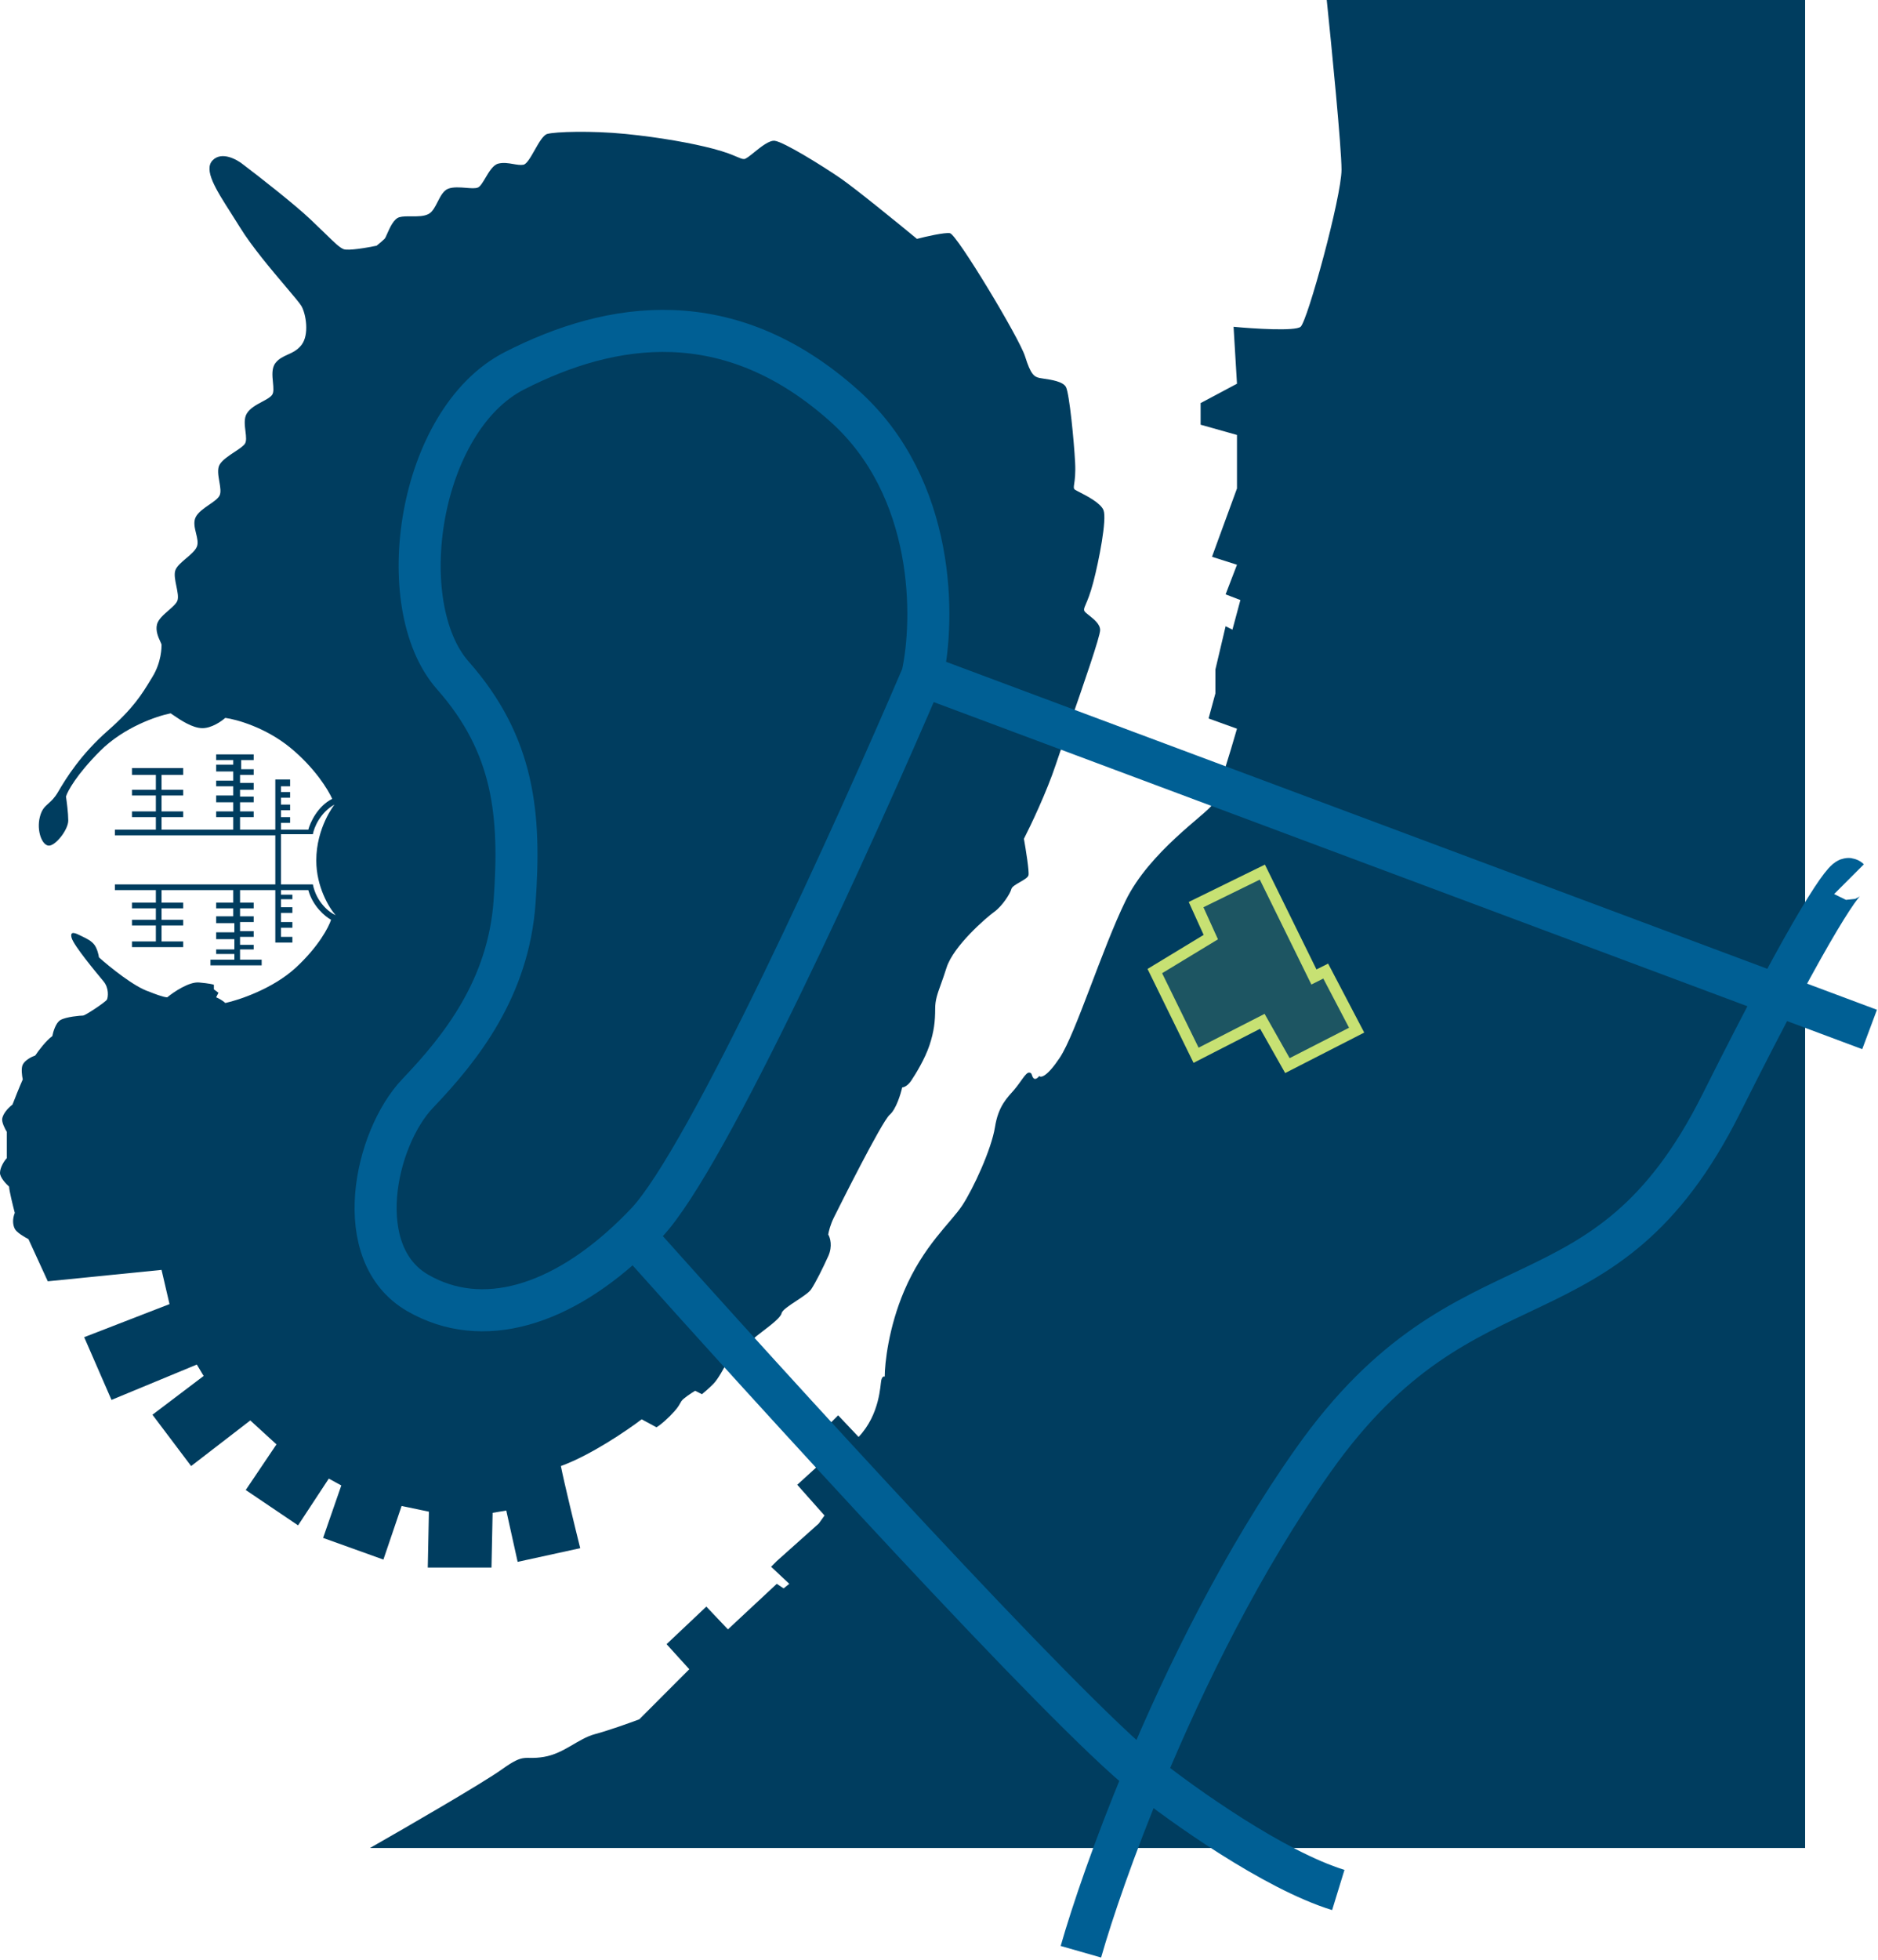 <svg width="670" height="699" viewBox="0 0 670 699" fill="none" xmlns="http://www.w3.org/2000/svg">
<g id="Group 582">
<path id="rightIsland" d="M478.603 60.5C478.603 52.704 475.09 16.918 473.333 0H644V659H132C144.837 651.691 172.214 635.856 179.025 630.983C187.538 624.893 186.727 627.735 194.024 626.517C201.321 625.299 206.185 620.02 212.266 618.396C217.131 617.097 224.833 614.336 228.076 613.118L245.913 595.252L237.805 586.319L251.994 572.92L259.696 581.041L277.127 564.799L279.56 566.423L281.587 564.799L275.101 558.709L277.127 556.678L292.127 543.279L294.154 540.437L284.424 529.474L297.802 517.293L292.127 511.608L299.018 504.705L306.315 512.42C314.017 504.299 314.017 493.742 314.423 492.118C314.747 490.819 315.369 490.765 315.639 490.9C315.639 486.163 317.017 473.441 322.53 460.447C329.422 444.206 339.151 436.085 343.205 429.994C347.259 423.904 353.745 409.693 354.961 401.978C356.177 394.263 359.42 391.421 361.853 388.579C364.285 385.736 365.907 382.488 367.123 382.488C368.339 382.488 367.933 383.706 368.744 384.518C369.393 385.168 370.366 384.247 370.771 383.706C371.312 384.383 373.528 384.031 378.068 377.209C383.743 368.683 393.067 338.636 401.58 321.176C410.093 303.717 430.363 290.317 432.39 287.069C434.011 284.47 439.011 267.85 441.308 259.864L431.173 256.21L433.606 247.277V238.75L437.254 223.321L439.686 224.539L442.524 213.982L437.254 211.952L441.308 201.395L432.39 198.553L441.308 174.19V155.107L428.336 151.452V143.738L441.308 136.835L440.092 116.533C447.254 117.21 462.064 118.157 464.009 116.533C466.442 114.503 478.603 70.245 478.603 60.5Z" fill="#003D5F"/>
<path id="leftIsland" fill-rule="evenodd" clip-rule="evenodd" d="M259.359 485.793C258.412 487.691 256.112 491.893 254.489 493.52C252.865 495.147 251.107 496.638 250.43 497.181L247.995 495.96C246.642 496.774 243.774 498.645 243.124 499.621C242.933 499.909 242.786 500.174 242.632 500.454C242.131 501.361 241.546 502.422 239.065 504.908C236.468 507.511 234.736 508.704 234.195 508.975L228.918 506.128C223.777 510.06 210.816 518.899 200.101 522.803C201.399 529.31 205.242 545.036 207.001 552.086L184.677 556.966L180.618 538.665L175.748 539.478L175.342 559H152.612L153.018 539.071L143.277 537.038L136.783 556.153L115.271 548.426L121.765 529.717L117.3 527.277L106.341 543.952L87.671 531.344L98.63 515.076L89.294 506.535L68.188 522.803L54.388 504.501L72.653 490.673L70.218 486.606L39.777 499.214L30.035 476.845L60.477 465.051L57.635 452.85L17.047 456.917C15.424 453.392 11.771 445.448 10.147 441.869C8.794 441.191 5.926 439.51 5.276 438.208C4.465 436.581 4.465 434.548 5.276 432.514C4.6 429.938 3.247 424.461 3.247 423.16C2.165 422.211 0 419.906 0 418.28C0 416.246 1.624 413.806 2.435 412.992V403.638C1.759 402.554 0.487 400.059 0.812 398.758C1.218 397.131 2.435 395.504 4.465 393.877C5.141 392.115 6.819 387.858 8.118 384.93C7.847 383.71 7.468 380.944 8.118 379.642C8.929 378.016 11.365 376.795 12.582 376.389C13.665 374.762 16.398 371.102 18.671 369.475C18.941 367.984 19.888 364.757 21.512 363.781C23.541 362.561 28.818 362.154 29.63 362.154C30.441 362.154 37.747 357.274 38.153 356.46C38.559 355.647 38.965 352.393 36.935 349.953L36.69 349.658C34.299 346.786 26.353 337.242 25.571 334.498C24.759 331.651 27.194 332.871 28.818 333.685C29.045 333.799 29.28 333.912 29.52 334.029C30.994 334.742 32.641 335.539 33.688 336.938C34.662 338.24 35.177 340.463 35.312 341.412C39.1 344.801 47.975 351.986 53.171 353.613C54.794 354.291 58.366 355.647 59.665 355.647C61.965 353.749 67.458 350.034 71.03 350.36C74.601 350.685 76.035 351.037 76.306 351.173V352.8L77.93 354.02L77.118 355.647C77.794 355.918 79.391 356.704 80.365 357.68C85.371 356.596 97.412 352.556 105.53 345.072C113.647 337.589 117.3 330.567 118.112 327.991C116.083 326.906 111.618 323.273 109.994 317.416H100.253V319.043H104.312V320.67H100.253V323.517H104.312V325.551H100.253V328.804H104.312V330.838H100.253V334.091H104.312V336.125H98.224V317.416H85.641V321.89H90.512V323.924H85.641V326.771H90.512V328.804H85.641V332.058H90.512V334.091H85.641V336.938H90.512V338.565H85.641V342.225H93.353V344.259H75.088V342.225H83.612V340.192H77.118V338.565H83.612V334.905H77.118V332.465H83.612V329.211H77.118V326.771H83.206V323.924H77.118V321.89H83.206V317.416H57.635V321.89H65.347V323.924H57.635V327.991H65.347V330.024H57.635V335.718H65.347V337.752H47.083V335.718H55.606V330.024H47.083V327.991H55.606V323.924H47.083V321.89H55.606V317.416H40.994V315.383H98.224V297.894H40.994V295.861H55.606V291.387H47.083V289.354H55.606V283.66H47.083V281.626H55.606V276.339H47.083V273.899H65.347V276.339H57.635V281.626H65.347V283.66H57.635V289.354H65.347V291.387H57.635V295.861H83.206V291.387H77.118V289.354H83.206V286.1H77.118V283.66H83.206V280.406H77.118V278.373H83.206V275.119H77.118V272.679H83.206V271.052H77.118V269.018H90.512V271.052H86.047V274.305H90.512V276.339H85.641V279.186H90.512V281.626H85.641V284.066H90.512V286.1H85.641V289.354H90.512V291.387H85.641V295.861H98.224V277.966H103.5V280.406H100.253V282.44H103.5V284.473H100.253V286.913H103.5V288.947H100.253V291.387H103.5V293.421H100.253V295.861H109.994C110.671 293.285 113.323 287.483 118.518 284.88C117.165 281.762 112.267 273.736 103.5 266.578C94.733 259.42 84.424 256.546 80.365 256.004C79.012 257.224 75.494 259.664 72.247 259.664C68.618 259.664 64.34 256.738 61.734 254.955C61.426 254.744 61.14 254.549 60.883 254.377C56.012 255.326 44.16 259.339 35.718 267.798C27.275 276.258 24.082 282.168 23.541 284.066C23.812 285.829 24.353 290.004 24.353 292.607C24.353 295.861 19.888 301.555 17.453 301.555C15.018 301.555 12.988 296.268 14.206 291.387C14.887 288.655 15.951 287.707 17.253 286.546C18.277 285.633 19.449 284.588 20.7 282.44C23.541 277.559 28.818 269.018 38.559 260.477C47.558 252.587 50.668 247.474 53.65 242.572C53.896 242.168 54.141 241.765 54.388 241.362C57.635 236.075 57.635 230.788 57.635 229.974C57.635 229.741 57.435 229.306 57.167 228.728C56.505 227.292 55.433 224.973 56.012 222.654C56.457 220.871 58.364 219.21 60.131 217.672C61.589 216.402 62.951 215.216 63.318 214.113C63.717 212.912 63.33 211.02 62.931 209.07C62.519 207.058 62.094 204.984 62.506 203.539C62.93 202.053 64.679 200.568 66.428 199.083C68.032 197.721 69.635 196.359 70.218 194.998C70.791 193.658 70.375 191.957 69.943 190.193C69.458 188.209 68.953 186.145 69.812 184.423C70.682 182.68 72.718 181.287 74.607 179.993C76.244 178.873 77.77 177.828 78.335 176.696C78.906 175.554 78.586 173.698 78.251 171.755C77.871 169.548 77.472 167.229 78.335 165.715C79.271 164.075 81.552 162.57 83.629 161.2C85.158 160.192 86.576 159.256 87.265 158.394C88.024 157.443 87.807 155.693 87.568 153.765C87.296 151.57 86.996 149.146 88.077 147.413C89.248 145.536 91.499 144.336 93.506 143.266C94.978 142.481 96.319 141.766 97.006 140.906C97.734 139.994 97.564 138.263 97.375 136.338C97.142 133.972 96.881 131.312 98.224 129.518C99.412 127.931 100.985 127.215 102.616 126.473C104.328 125.694 106.104 124.886 107.559 123.011C110.4 119.35 109.183 112.03 107.559 109.183C106.973 108.154 104.797 105.586 101.951 102.227C96.918 96.288 89.79 87.874 85.641 81.12C84.562 79.363 83.46 77.639 82.392 75.968C77.033 67.582 72.516 60.515 75.9 57.124C79.147 53.871 84.559 56.853 86.859 58.751C92.406 62.954 104.961 72.742 110.806 78.273C112.933 80.286 114.647 81.954 116.058 83.327C119.496 86.672 121.138 88.271 122.577 88.847C124.2 89.498 131.1 88.305 134.347 87.627C135.024 87.085 136.539 85.838 137.189 85.187C137.432 84.944 137.748 84.226 138.147 83.318C139.082 81.194 140.475 78.029 142.465 77.46C143.647 77.121 145.18 77.135 146.773 77.149C149.008 77.169 151.359 77.189 153.018 76.24C154.344 75.48 155.228 73.746 156.124 71.988C157.148 69.981 158.187 67.942 159.918 67.292C161.71 66.619 164.12 66.812 166.261 66.984C168 67.124 169.562 67.25 170.471 66.885C171.339 66.537 172.208 65.072 173.172 63.446C174.46 61.272 175.919 58.81 177.777 58.344C179.605 57.886 181.434 58.202 183.117 58.493C184.423 58.718 185.642 58.929 186.706 58.751C187.901 58.552 189.29 56.102 190.732 53.562C192.229 50.922 193.782 48.184 195.23 47.77C198.071 46.957 211.059 46.55 223.236 47.77C235.412 48.99 246.777 51.024 254.489 53.057C258.916 54.225 261.336 55.258 262.902 55.926C264.064 56.422 264.756 56.718 265.448 56.718C266.092 56.718 267.439 55.629 269.033 54.341C271.456 52.383 274.448 49.965 276.407 50.21C279.654 50.617 293.454 59.158 299.948 63.632C305.143 67.211 320.242 79.493 327.142 85.187C330.254 84.374 336.964 82.828 338.913 83.154C341.348 83.56 363.672 120.571 365.701 127.078C367.73 133.585 368.948 134.399 370.977 134.805C371.34 134.878 371.833 134.951 372.404 135.035C375.028 135.422 379.313 136.055 380.313 138.059C381.53 140.499 383.154 157.174 383.56 164.902C383.77 168.909 383.435 171.167 383.233 172.525C383.046 173.785 382.974 174.271 383.56 174.663C383.817 174.834 384.364 175.115 385.078 175.482C387.746 176.85 392.746 179.417 393.707 181.983C394.925 185.237 392.083 199.878 390.054 207.606C388.955 211.788 387.976 214.064 387.373 215.466C386.862 216.654 386.621 217.214 386.807 217.773C386.947 218.194 387.666 218.76 388.548 219.454C390.224 220.773 392.489 222.555 392.489 224.687C392.489 227.006 386.512 244.195 381.608 258.298C379.63 263.986 377.826 269.172 376.66 272.679C373.413 282.44 367.73 294.37 365.295 299.115C365.972 302.911 367.243 310.828 366.919 312.129C366.716 312.943 365.295 313.756 363.874 314.57C362.454 315.383 361.033 316.196 360.83 317.01C360.424 318.637 357.583 323.11 354.742 325.144C351.901 327.177 340.13 337.345 337.695 345.073C336.924 347.518 336.235 349.435 335.652 351.053C334.395 354.548 333.636 356.656 333.636 359.714C333.636 364.188 333.23 367.848 331.607 372.729C329.983 377.609 326.736 382.896 325.113 385.336C323.814 387.289 322.407 387.777 321.866 387.777C321.324 390.217 319.674 395.585 317.401 397.538C314.56 399.978 299.136 430.888 297.513 434.141C296.214 436.744 295.618 439.293 295.483 440.242C296.16 441.326 297.107 444.39 295.483 447.969C293.454 452.443 291.018 457.323 289.395 459.764C288.635 460.906 286.361 462.406 284.117 463.886C281.569 465.567 279.058 467.223 278.842 468.305C278.536 469.839 274.993 472.532 272.227 474.635C271.327 475.318 270.51 475.94 269.912 476.439C267.964 478.066 262.065 483.353 259.359 485.793ZM111.618 297.488C112.024 295.183 114.134 289.842 119.33 286.913C119.319 286.92 112.836 295.048 112.836 306.842C112.836 316.278 117.436 323.788 119.736 326.364C117.571 325.415 112.917 321.89 111.618 315.383H100.253V297.488H111.618Z" fill="#003D5F"/>
<path id="ear" d="M329.051 240.843C305.297 296.391 252.351 413.215 230.605 436.12C229.144 437.659 227.674 439.145 226.197 440.577M329.051 240.843C333.459 221.021 334.047 174.037 301.133 144.672C259.992 107.966 218.116 114.573 183.586 132.192C149.056 149.811 139.506 215.882 161.546 240.843C183.586 265.803 185.79 290.763 183.586 321.596C181.382 352.43 164.485 373.719 149.056 389.87C133.628 406.021 124.812 447.132 149.056 461.08C171.997 474.279 200.201 465.786 226.197 440.577M329.051 240.843L667 367.112M659.653 313.521C658.429 312.297 647.605 326.588 614.104 393.541C572.227 477.231 523.739 442.727 468.639 520.544C443.454 556.112 422.985 597.688 408.329 632.865M385.621 696C389.61 682.049 397.334 659.258 408.329 632.865M226.197 440.577C274.886 495.13 379.477 609.961 408.329 632.865M408.329 632.865C421.82 643.632 454.533 666.929 477.455 673.976" stroke="#005F94" stroke-width="15"/>
<path id="houseOlan" d="M426.715 322.588L431.971 334.176L412 346.29L426.715 376.313L450.365 364.198L459.299 380L484 367.359L472.964 346.29L468.759 348.397L450.365 311L426.715 322.588Z" fill="#C7E173" fill-opacity="0.15" stroke="#C7E173" stroke-width="4"/>
</g>
</svg>
